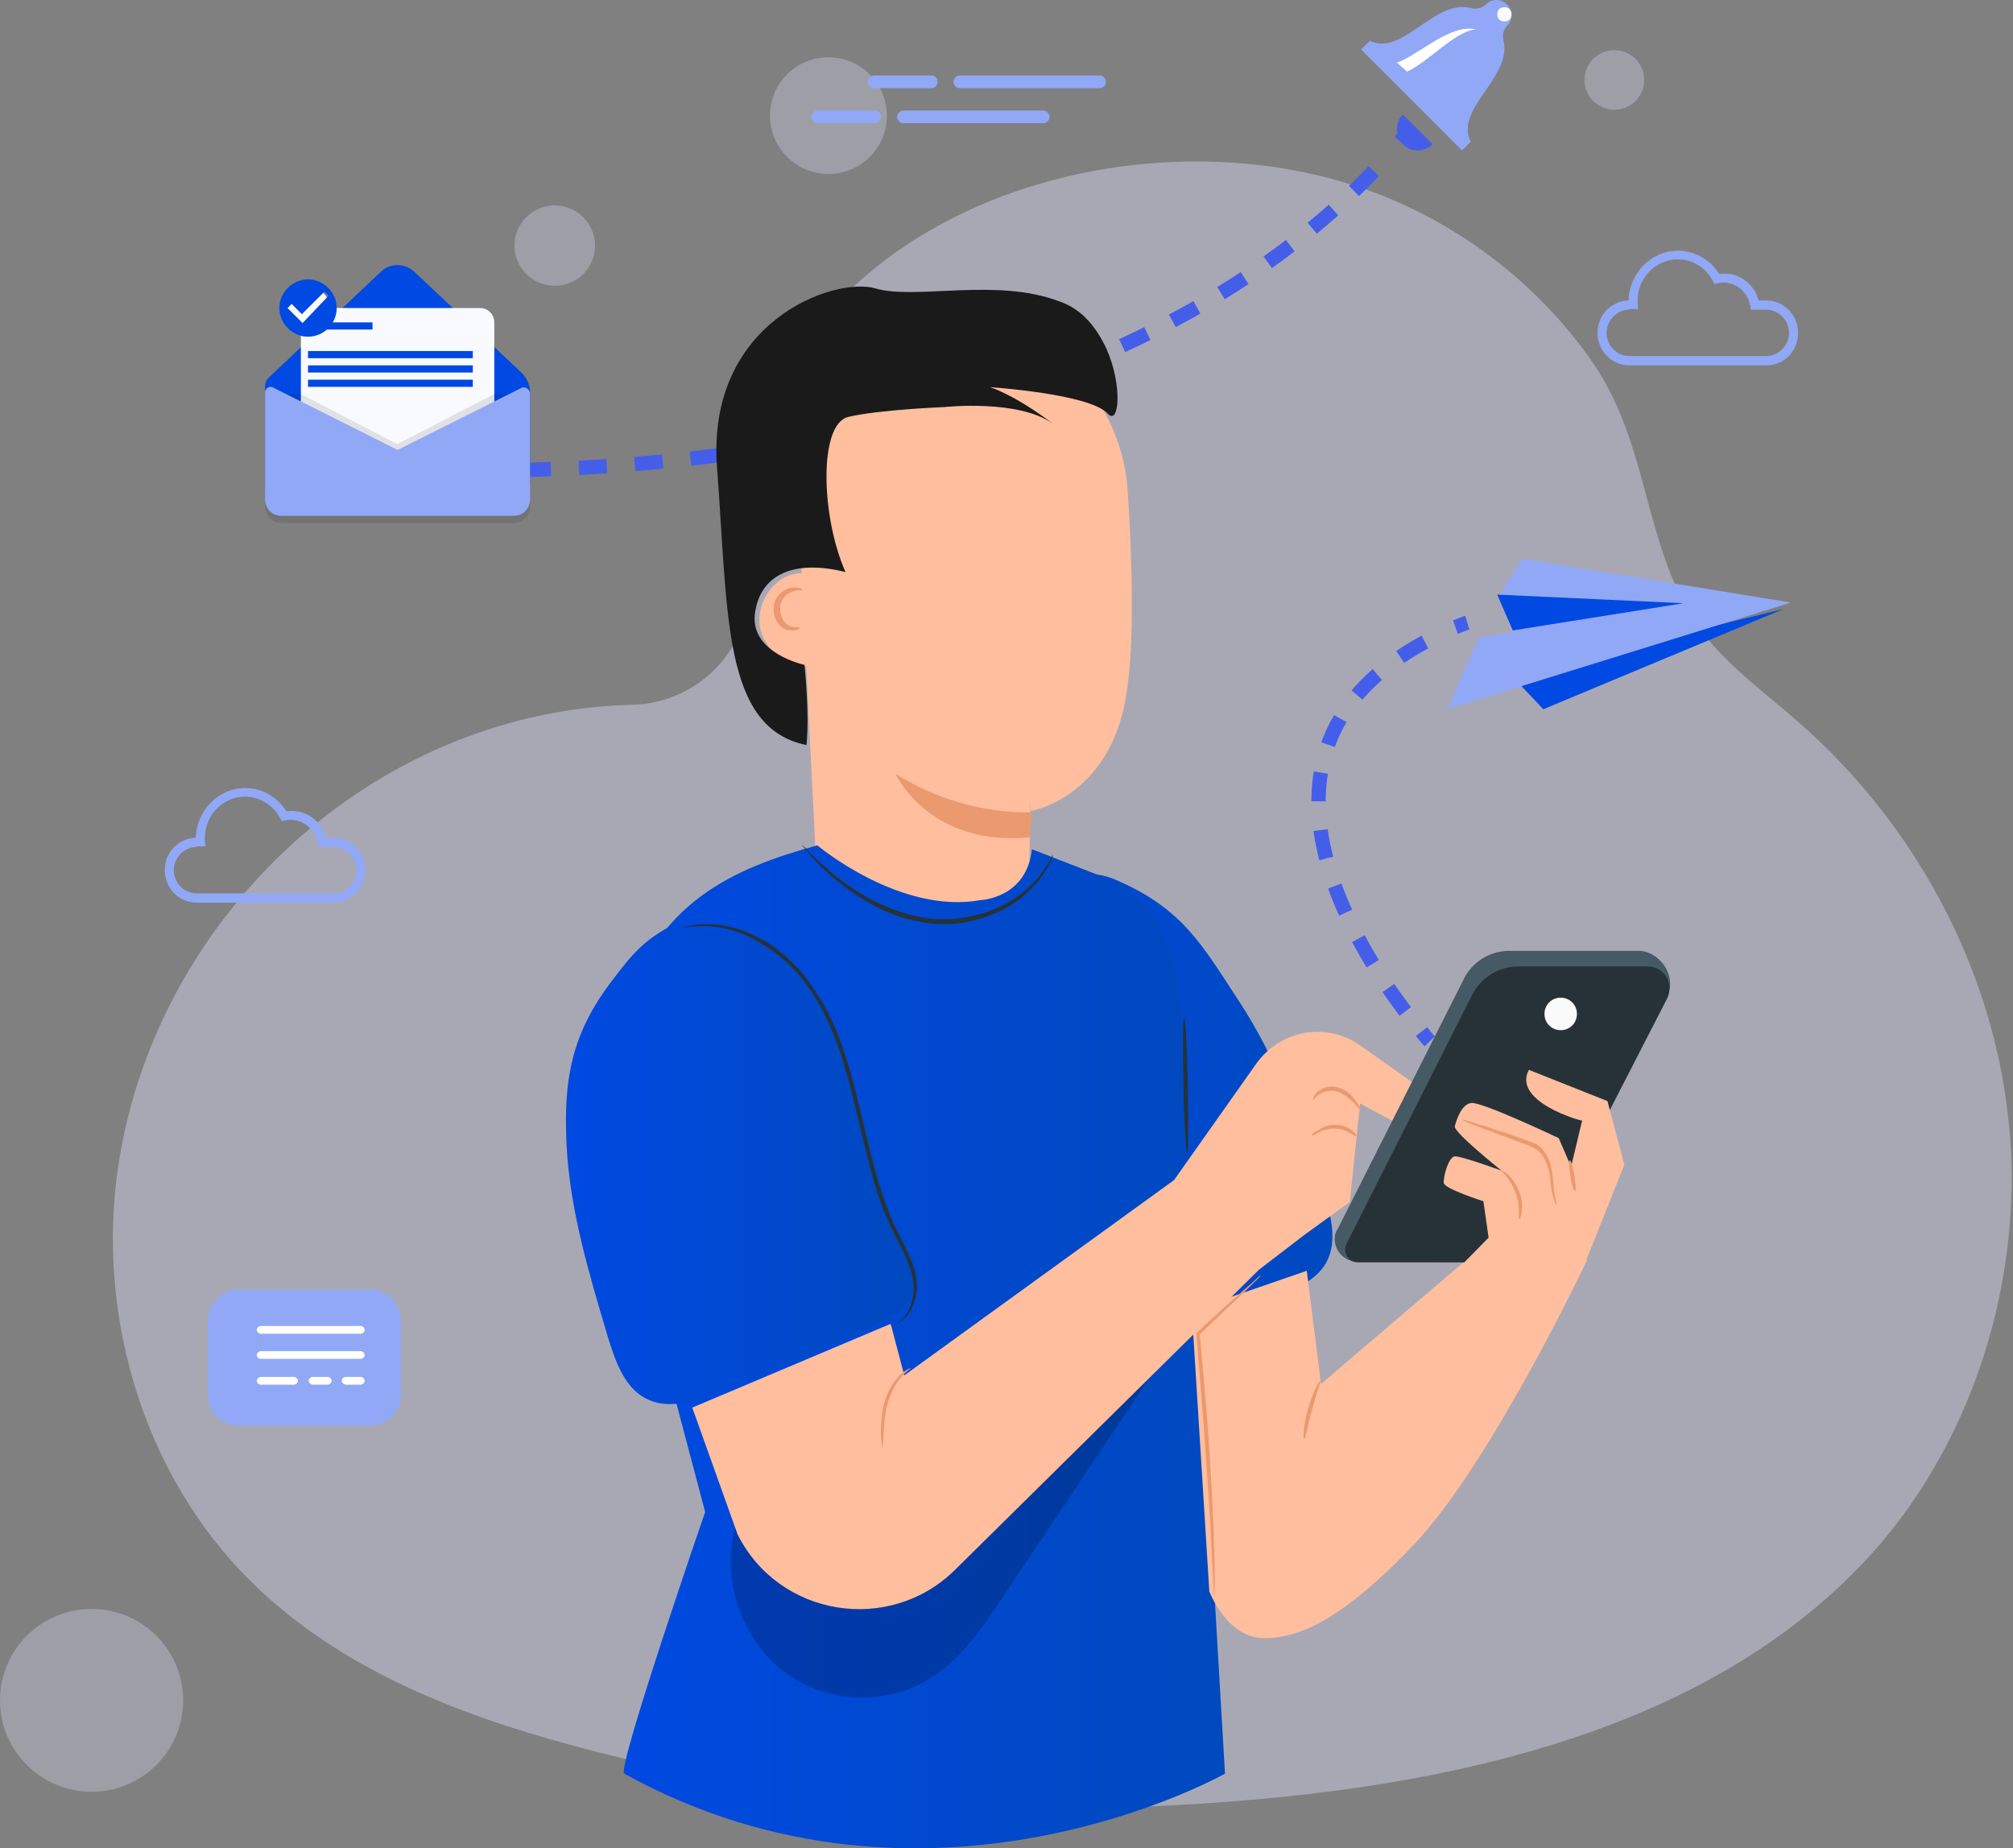 <?xml version="1.0" encoding="UTF-8"?>
<svg width="281px" height="258px" viewBox="0 0 281 258" version="1.1" xmlns="http://www.w3.org/2000/svg" xmlns:xlink="http://www.w3.org/1999/xlink">
    <rect x="0" y="0" width="281" height="258" fill="#808080" stroke="none"/>
    <!-- Generator: sketchtool 62 (101010) - https://sketch.com -->
    <title>78D06F9A-6435-4C22-A2CC-63C8213F0492@1x</title>
    <desc>Created with sketchtool.</desc>
    <defs>
        <linearGradient x1="-0.082%" y1="49.969%" x2="100.17%" y2="49.969%" id="linearGradient-1">
            <stop stop-color="#0049E2" offset="0%"></stop>
            <stop stop-color="#0049BE" offset="100%"></stop>
        </linearGradient>
        <linearGradient x1="0.08%" y1="49.986%" x2="100.036%" y2="49.986%" id="linearGradient-2">
            <stop stop-color="#0049E2" offset="0%"></stop>
            <stop stop-color="#0049BE" offset="100%"></stop>
        </linearGradient>
        <linearGradient x1="-0.013%" y1="50.028%" x2="100.065%" y2="50.028%" id="linearGradient-3">
            <stop stop-color="#0049E2" offset="0%"></stop>
            <stop stop-color="#0049BE" offset="100%"></stop>
        </linearGradient>
    </defs>
    <g id="Page-1" stroke="none" stroke-width="1" fill="none" fill-rule="evenodd">
        <g id="onboard-1" transform="translate(-39, -64)">
            <g id="1" transform="translate(39, 64)">
                <g id="Group" transform="translate(0, 6)" fill="#E1E2FE" fill-rule="nonzero">
                    <g opacity="0.41" transform="translate(15.416, 16.286)" id="Path">
                        <g>
                            <path d="M265.249,146.933 C265.521,142.41 265.431,137.886 264.886,133.452 C262.529,112.462 251.737,92.648 235.868,78.714 C230.245,73.738 223.716,69.305 220.089,62.7 C213.922,51.662 214.376,38.905 206.668,27.957 C198.96,17.01 187.715,8.505 175.019,4.071 C137.204,-9.048 84.245,12.305 89.051,57.724 C89.051,57.905 89.051,58.086 89.142,58.448 C89.777,67.857 82.341,75.819 72.91,76.09 C37.996,76.905 7.98,103.776 1.542,137.795 C-2.63,159.69 4.171,183.667 20.222,199.048 C32.193,210.629 48.244,216.962 64.295,221.305 C96.487,230.081 130.403,231.89 163.593,228.543 C194.697,225.376 227.434,216.51 247.566,192.624 C258.176,179.867 264.252,163.49 265.249,146.933 Z"></path>
                        </g>
                    </g>
                    <g opacity="0.31" transform="translate(106.1, 0)" id="Oval">
                        <ellipse transform="translate(9.54, 10.143) rotate(-80.822) translate(-9.54, -10.143) " cx="9.54" cy="10.143" rx="8.143" ry="8.161"></ellipse>
                    </g>
                    <g opacity="0.31" transform="translate(220.361, 0.905)" id="Oval">
                        <ellipse cx="4.988" cy="4.252" rx="4.171" ry="4.162"></ellipse>
                    </g>
                    <g opacity="0.31" transform="translate(69.826, 20.81)" id="Oval">
                        <ellipse transform="translate(7.614, 7.471) rotate(-75.996) translate(-7.614, -7.471) " cx="7.614" cy="7.471" rx="5.61" ry="5.622"></ellipse>
                    </g>
                    <g opacity="0.31" transform="translate(0, 218.048)" id="Oval">
                        <ellipse cx="12.786" cy="13.3" rx="12.786" ry="12.757"></ellipse>
                    </g>
                </g>
                <g id="Group" transform="translate(59, 18)" stroke="#445EEA" stroke-width="2">
                    <path d="M0.817,47.446 C0.817,47.446 1.453,47.446 2.633,47.538" id="Path"></path>
                    <path d="M6.174,47.631 C26.238,47.908 97.871,45.692 135.276,3.138" id="Path" stroke-dasharray="3.909,3.909"></path>
                    <path d="M136.457,1.754 C136.82,1.292 137.274,0.831 137.637,0.369" id="Path"></path>
                </g>
                <g id="Group" transform="translate(113, 10)" fill="#91A8F6" fill-rule="nonzero">
                    <path d="M40.481,0.533 L21,0.533 C20.553,0.533 20.106,0.889 20.106,1.422 C20.106,1.867 20.464,2.311 21,2.311 L40.481,2.311 C40.928,2.311 41.374,1.956 41.374,1.422 C41.374,0.889 40.928,0.533 40.481,0.533 Z" id="Path"></path>
                    <path d="M16.979,0.533 L9.026,0.533 C8.579,0.533 8.132,0.889 8.132,1.422 C8.132,1.867 8.489,2.311 9.026,2.311 L16.979,2.311 C17.426,2.311 17.872,1.956 17.872,1.422 C17.872,0.889 17.515,0.533 16.979,0.533 Z" id="Path"></path>
                    <path d="M32.617,5.422 L13.136,5.422 C12.689,5.422 12.243,5.778 12.243,6.311 C12.243,6.756 12.6,7.2 13.136,7.2 L32.617,7.2 C33.064,7.2 33.511,6.844 33.511,6.311 C33.511,5.867 33.064,5.422 32.617,5.422 Z" id="Path"></path>
                    <path d="M9.115,5.422 L1.162,5.422 C0.715,5.422 0.268,5.778 0.268,6.311 C0.268,6.756 0.626,7.2 1.162,7.2 L9.115,7.2 C9.562,7.2 10.009,6.844 10.009,6.311 C10.009,5.867 9.651,5.422 9.115,5.422 Z" id="Path"></path>
                </g>
                <path d="M46.574,126 L27.426,126 C24.987,126 23,123.965 23,121.468 C23,118.971 24.897,117.029 27.335,116.936 C27.426,113.145 30.497,110 34.2,110 C36.548,110 38.716,111.202 39.981,113.237 C42.6,112.867 44.858,114.532 45.49,116.936 L46.574,116.936 C49.013,116.936 51,118.971 51,121.468 C51,123.965 49.013,126 46.574,126 Z M27.426,118.231 C25.71,118.231 24.265,119.711 24.265,121.468 C24.265,123.225 25.71,124.705 27.426,124.705 L46.574,124.705 C48.29,124.705 49.735,123.225 49.735,121.468 C49.735,119.711 48.29,118.231 46.574,118.231 L44.406,118.231 L44.316,117.676 C43.955,115.549 41.968,114.069 39.8,114.532 L39.348,114.624 L39.077,114.162 C38.084,112.312 36.187,111.202 34.2,111.202 C31.129,111.202 28.6,113.792 28.6,116.936 C28.6,117.121 28.6,117.306 28.6,117.399 L28.69,118.139 L27.426,118.139 L27.426,118.231 Z" id="Shape" fill="#91A8F6" fill-rule="nonzero"></path>
                <path d="M246.574,51 L227.426,51 C224.987,51 223,48.965 223,46.468 C223,43.971 224.897,42.029 227.335,41.936 C227.426,38.145 230.497,35 234.2,35 C236.548,35 238.716,36.202 239.981,38.237 C242.6,37.867 244.858,39.532 245.49,41.936 L246.574,41.936 C249.013,41.936 251,43.971 251,46.468 C251,48.965 249.103,51 246.574,51 Z M227.426,43.231 C225.71,43.231 224.265,44.711 224.265,46.468 C224.265,48.225 225.71,49.705 227.426,49.705 L246.574,49.705 C248.29,49.705 249.735,48.225 249.735,46.468 C249.735,44.711 248.29,43.231 246.574,43.231 L244.406,43.231 L244.316,42.676 C243.955,40.549 241.968,39.069 239.8,39.532 L239.348,39.624 L239.077,39.162 C238.084,37.312 236.187,36.202 234.2,36.202 C231.129,36.202 228.6,38.792 228.6,41.936 C228.6,42.121 228.6,42.306 228.6,42.399 L228.69,43.139 L227.426,43.139 L227.426,43.231 Z" id="Shape" fill="#91A8F6" fill-rule="nonzero"></path>
                <path d="M124.574,74 L105.426,74 C102.987,74 101,71.965 101,69.468 C101,66.971 102.897,65.029 105.335,64.936 C105.426,61.145 108.497,58 112.2,58 C114.548,58 116.716,59.202 117.981,61.237 C120.6,60.867 122.858,62.532 123.49,64.936 L124.574,64.936 C127.013,64.936 129,66.971 129,69.468 C129,71.965 127.103,74 124.574,74 Z M105.426,66.231 C103.71,66.231 102.265,67.711 102.265,69.468 C102.265,71.225 103.71,72.705 105.426,72.705 L124.574,72.705 C126.29,72.705 127.735,71.225 127.735,69.468 C127.735,67.711 126.29,66.231 124.574,66.231 L122.406,66.231 L122.316,65.676 C121.955,63.549 119.968,62.069 117.8,62.532 L117.348,62.624 L117.077,62.162 C116.084,60.312 114.187,59.202 112.2,59.202 C109.129,59.202 106.6,61.792 106.6,64.936 C106.6,65.121 106.6,65.306 106.6,65.399 L106.69,66.139 L105.426,66.139 L105.426,66.231 Z" id="Shape" fill="#91A8F6" fill-rule="nonzero"></path>
                <polygon id="Path" fill="#0049E2" fill-rule="nonzero" points="211 94.303 215.433 99 249 85"></polygon>
                <polygon id="Path" fill="#91A8F6" fill-rule="nonzero" points="212.486 78 209.232 83.181 211.401 88.176 206.429 89.009 202 99 250 84.106"></polygon>
                <polygon id="Path" fill="#0049E2" fill-rule="nonzero" points="211.174 88 209 83 235 84.204"></polygon>
                <path d="M115.544,56.86 C112.91,57.133 110.912,59.401 111.003,62.033 L111.003,62.033 L113.909,120.292 C114,128.368 128.893,131 137.611,130.819 L139.246,131 C148.054,130.819 143.605,128.278 143.695,120.564 C143.877,107.678 143.877,113.123 143.877,113.214 C143.877,113.214 154.956,111.399 157.226,96.97 C158.407,89.801 158.044,78.004 157.408,68.385 C156.863,59.764 151.142,49.147 142.424,50.054 L115.544,56.86 Z" id="Path" fill="#FFBE9D" fill-rule="nonzero"></path>
                <path d="M144,113.376 C144,113.376 134.455,114.037 125,108 C125,108 129.638,118.281 143.822,116.866 L144,113.376 Z" id="Path" fill="#EB996E" fill-rule="nonzero"></path>
                <path d="M113.522,80.433 C112.373,79.708 110.747,79.98 109.503,80.614 C106.728,82.154 105.293,85.688 106.346,88.496 C107.398,91.396 110.747,93.389 114,92.936" id="Path" fill="#FFBE9D" fill-rule="nonzero"></path>
                <path d="M111.691,87.588 C111.691,87.495 111.093,87.68 110.297,87.403 C109.5,87.126 108.903,86.111 108.903,84.912 C108.903,83.712 109.799,82.789 110.595,82.605 C111.392,82.328 111.989,82.42 111.989,82.328 C112.089,82.236 111.491,81.866 110.396,82.051 C109.899,82.143 109.301,82.42 108.803,82.974 C108.306,83.435 108.007,84.173 108.007,84.912 C107.907,86.388 108.903,87.772 109.998,87.957 C111.193,88.141 111.79,87.68 111.691,87.588 Z" id="Path" fill="#EB996E" fill-rule="nonzero"></path>
                <path d="M136.128,138.965 C139.328,129.107 147.102,119.157 155.608,122.75 C165.119,126.804 167.771,131.871 172.984,139.795 C178.197,147.718 181.398,156.746 184.508,165.683 C185.696,169.184 186.885,173.238 185.056,176.37 C183.41,179.134 180.118,180.24 177.008,180.977 C169.052,183.096 161.095,184.938 153.047,186.412 C149.846,187.057 146.279,187.518 143.444,185.86 C139.786,183.741 138.688,179.134 137.957,174.988 C135.304,160.524 132.652,145.967 130,131.503" id="Path" fill="url(#linearGradient-1)" fill-rule="nonzero"></path>
                <path d="M144.049,118.545 L157.16,123.634 C163.443,128.541 165.264,137.083 164.991,145.079 L171,247.58 C171,247.58 129.572,271.025 87.143,247.58 C86.05,246.944 98.433,211.051 98.433,211.051 L86.87,167.342 C85.959,161.072 85.413,147.987 87.052,141.808 C91.24,125.906 102.53,121.18 114.094,118 C114.094,118 125.657,127.723 136.947,125.633 C137.129,125.633 143.321,125.27 144.049,118.545 Z" id="Path" fill="url(#linearGradient-2)" fill-rule="nonzero"></path>
                <g id="Group" opacity="0.2" transform="translate(102, 188)" fill="#000000" fill-rule="nonzero">
                    <g id="Path">
                        <path d="M59.194,3.236 C52.119,13.775 45.045,24.408 37.97,34.947 C35.194,39.108 32.328,43.36 28.209,46.042 C22.209,50.017 14.06,49.925 8.149,45.857 C2.239,41.789 -0.985,34.023 0.269,26.811 C0.448,25.979 0.627,25.055 1.254,24.408 C2.149,23.391 3.672,23.298 4.836,23.668 C6.09,24.038 7.164,24.87 8.328,25.425 C14.955,29.03 23.463,27.089 29.731,22.743 C36,18.398 40.567,12.019 45.313,6.009 C47.104,3.791 48.985,1.479 51.672,0.555 C54.269,-0.462 57.761,0.37 58.836,3.051"></path>
                    </g>
                </g>
                <path d="M147,119.322 C146.91,119.229 146.103,121.662 143.231,124.189 C141.795,125.406 139.91,126.623 137.577,127.372 C135.244,128.121 132.551,128.495 129.679,128.214 C126.897,127.84 124.295,126.904 122.051,125.781 C119.808,124.657 118.013,123.347 116.487,122.13 C115.051,120.913 113.885,119.884 113.167,119.135 C112.449,118.386 112,117.918 112,118.012 C112,118.012 112.359,118.48 113.077,119.322 C113.795,120.165 114.872,121.288 116.308,122.505 C117.744,123.721 119.628,125.126 121.872,126.342 C124.115,127.559 126.718,128.495 129.679,128.87 C132.551,129.244 135.423,128.776 137.756,127.934 C140.179,127.091 142.154,125.874 143.5,124.47 C144.936,123.16 145.833,121.849 146.372,120.82 C146.641,120.352 146.821,119.977 146.91,119.697 C147,119.509 147,119.416 147,119.322 Z" id="Path" fill="#263238" fill-rule="nonzero"></path>
                <path d="M94.137,129 C89.695,131.242 87.972,133.574 85.434,136.892 C79.813,144.246 78.635,150.614 79.088,159.762 C79.541,168.999 82.261,177.878 84.89,186.756 C85.978,190.254 87.338,194.11 90.692,195.456 C93.593,196.711 96.947,195.545 99.848,194.469 C107.463,191.51 114.897,188.371 122.24,184.873 C125.141,183.438 126.32,183.169 127.589,180.209 C129.311,176.443 125.141,172.497 123.962,168.551 C118.976,151.331 115.26,134.829 106.647,131.242" id="Path" fill="url(#linearGradient-3)" fill-rule="nonzero"></path>
                <g id="Group" transform="translate(96, 144)" fill-rule="nonzero">
                    <path d="M28.332,40.789 L30.233,47.985 L67.888,20.728 L79.384,4.446 C80.922,2.287 83.276,0.758 85.901,0.218 L85.901,0.218 C88.707,-0.322 91.603,0.308 93.866,1.927 L104.547,9.483 C104.547,9.483 104.276,15.241 101.651,14.071 C99.026,12.902 93.866,10.023 93.866,10.023 L92.418,23.787 L86.082,28.375 L79.746,33.232 L37.293,75.153 C28.151,84.149 12.763,81.72 6.97,70.205 L0.634,52.483 L28.332,40.789 Z" id="Path" fill="#FFBE9D"></path>
                    <path d="M31.138,46.996 C31.138,46.906 30.414,47.176 29.599,47.985 C28.784,48.795 27.879,50.144 27.427,51.854 C26.974,53.563 26.974,55.182 26.974,56.262 C27.065,57.431 27.155,58.061 27.155,58.061 C27.246,58.061 27.246,57.341 27.336,56.262 C27.427,55.182 27.427,53.653 27.879,52.034 C28.332,50.414 29.056,49.065 29.78,48.255 C30.595,47.356 31.138,46.996 31.138,46.996 Z" id="Path" fill="#EB996E"></path>
                    <path d="M93.866,10.833 C93.957,10.833 93.776,10.383 93.323,9.753 C92.871,9.124 92.147,8.224 90.97,7.864 C89.703,7.414 88.526,7.864 87.892,8.404 C87.259,9.034 87.259,9.573 87.349,9.573 C87.44,9.573 87.53,9.124 88.164,8.764 C88.707,8.404 89.793,8.044 90.789,8.404 C91.784,8.764 92.509,9.483 93.052,10.023 C93.504,10.563 93.866,10.923 93.866,10.833 Z" id="Path" fill="#EB996E"></path>
                    <path d="M87.168,14.521 C87.259,14.611 87.53,14.341 88.073,14.071 C88.616,13.801 89.341,13.532 90.246,13.532 C91.151,13.532 91.875,13.801 92.418,14.161 C92.961,14.431 93.233,14.701 93.323,14.611 C93.414,14.611 93.233,14.161 92.69,13.801 C92.237,13.352 91.332,12.992 90.336,12.992 C89.341,12.992 88.435,13.442 87.983,13.801 C87.259,14.071 87.078,14.431 87.168,14.521 Z" id="Path" fill="#EB996E"></path>
                </g>
                <path d="M124.292,185 C124.292,185 124.56,185 125.007,184.817 C125.453,184.634 126.079,184.268 126.704,183.536 C127.24,182.805 127.775,181.707 127.954,180.335 C128.133,178.963 127.775,177.408 127.15,175.853 C126.525,174.298 125.632,172.743 124.828,171.005 C124.025,169.267 123.31,167.255 122.685,165.242 C121.435,161.035 120.452,156.369 119.202,151.43 C117.952,146.582 116.255,141.917 113.754,138.258 C111.343,134.508 108.217,131.947 105.27,130.575 C102.323,129.111 99.555,128.928 97.768,129.02 C95.982,129.203 95,129.568 95,129.568 C95,129.66 95.982,129.294 97.768,129.294 C99.555,129.203 102.234,129.568 105.092,131.032 C107.949,132.495 111.075,134.965 113.397,138.624 C115.808,142.283 117.416,146.765 118.666,151.613 C119.916,156.461 120.899,161.217 122.149,165.425 C122.774,167.529 123.489,169.45 124.382,171.279 C125.186,173.017 126.079,174.572 126.704,176.127 C127.329,177.591 127.686,179.146 127.507,180.426 C127.418,181.707 126.972,182.805 126.436,183.536 C125.9,184.268 125.275,184.634 124.918,184.909 C124.471,184.909 124.292,184.909 124.292,185 Z" id="Path" fill="#263238" fill-rule="nonzero"></path>
                <path d="M165.7,161 C165.9,161 165.9,156.748 165.8,151.5 C165.7,146.252 165.5,142 165.3,142 C165.1,142 165.1,146.252 165.2,151.5 C165.3,156.838 165.6,161 165.7,161 Z" id="Path" fill="#263238" fill-rule="nonzero"></path>
                <g id="Group" transform="translate(166, 132)" fill-rule="nonzero">
                    <g transform="translate(0, 39.942)" id="Path">
                        <path d="M16.411,5.447 L18.405,21.242 L42.432,0.726 L55.579,3.903 C55.579,3.903 42.069,32.408 31.371,43.664 C20.672,54.921 14.869,56.555 10.88,56.736 C5.349,57.009 2.811,50.2 2.811,50.2 L0.363,10.984 L16.411,5.447 Z" fill="#FFBE9D"></path>
                        <path d="M18.315,20.788 C18.224,20.697 17.227,22.422 16.592,24.692 C15.957,26.961 15.867,28.958 16.048,28.958 C16.229,28.958 16.501,27.143 17.136,24.873 C17.771,22.604 18.405,20.879 18.315,20.788 Z" fill="#EB996E"></path>
                    </g>
                    <g transform="translate(19.947, 0)" id="Path">
                        <path d="M24.752,0.726 L42.795,0.726 C45.515,0.726 47.963,3.903 46.965,6.536 L28.832,41.94 C28.107,43.301 26.747,44.209 25.205,44.209 L3.173,44.118 C0.635,43.755 -0.272,40.941 0.816,39.489 L18.315,4.811 C19.493,2.269 22.032,0.726 24.752,0.726 Z" fill="#455A64"></path>
                        <path d="M26.021,2.905 L44.064,2.905 C46.331,2.905 47.781,5.265 46.784,7.353 L29.013,41.94 C28.288,43.301 26.928,44.209 25.387,44.209 L3.627,44.209 C2.267,44.209 1.451,42.847 1.995,41.667 L19.493,6.99 C20.763,4.448 23.211,2.905 26.021,2.905 Z" fill="#263238"></path>
                    </g>
                    <g transform="translate(35.36, 17.248)" id="Path">
                        <path d="M12.059,0.091 L23.029,4.448 L25.387,13.344 L20.128,26.507 L0.725,29.321 L6.437,23.512 L5.712,18.428 C5.712,18.428 0.272,16.703 0.181,15.886 C0.091,15.069 0.816,12.255 1.723,12.164 C2.539,12.074 8.251,14.161 8.251,14.161 C8.251,14.161 1.541,8.805 1.723,7.988 C1.904,7.171 2.629,4.902 3.989,4.72 C5.349,4.448 16.229,9.622 16.229,9.622 L17.952,13.617 L19.493,7.171 C19.403,7.262 9.701,4.539 12.059,0.091 Z" fill="#FFBE9D"></path>
                        <path d="M10.699,20.97 C10.789,20.97 10.971,20.607 11.061,19.88 C11.152,19.154 11.152,18.156 10.699,17.066 C10.336,16.068 9.701,15.251 9.157,14.706 C8.613,14.252 8.16,14.071 8.16,14.071 C8.069,14.161 9.52,15.251 10.155,17.157 C10.971,19.154 10.517,20.879 10.699,20.97 Z" fill="#EB996E"></path>
                        <path d="M15.957,18.973 C16.048,18.973 15.595,17.883 15.504,16.068 C15.413,15.16 15.323,14.071 14.96,12.891 C14.779,12.346 14.416,11.71 13.963,11.166 C13.509,10.621 12.784,10.258 12.149,10.076 C9.52,9.078 7.163,8.352 5.44,7.807 C3.717,7.262 2.629,6.99 2.629,6.99 C2.629,7.081 3.627,7.535 5.349,8.17 C7.072,8.805 9.429,9.713 11.968,10.621 C12.603,10.893 13.147,11.166 13.6,11.62 C14.053,12.074 14.325,12.618 14.507,13.163 C14.96,14.252 15.051,15.342 15.141,16.249 C15.323,17.974 15.867,19.063 15.957,18.973 Z" fill="#EB996E"></path>
                        <path d="M18.496,16.976 C18.677,16.976 18.587,15.977 18.405,14.797 C18.224,13.617 17.952,12.709 17.771,12.709 C17.589,12.709 17.68,13.708 17.861,14.888 C18.043,16.159 18.315,17.066 18.496,16.976 Z" fill="#EB996E"></path>
                    </g>
                    <path d="M54.128,9.532 C54.128,10.803 53.131,11.801 51.861,11.801 C50.592,11.801 49.595,10.803 49.595,9.532 C49.595,8.261 50.592,7.262 51.861,7.262 C53.131,7.262 54.128,8.261 54.128,9.532 Z" id="Path" fill="#FAFAFA"></path>
                </g>
                <path d="M176,178 C176,178 175.724,178.18 175.357,178.54 C174.898,178.99 174.255,179.53 173.52,180.16 C171.867,181.6 169.663,183.58 167.092,186.01 L167,186.1 L167,186.19 C167.276,189.79 167.643,194.11 168.01,198.7 C168.469,205.45 168.929,211.48 169.112,215.89 C169.204,218.05 169.296,219.76 169.388,221.11 C169.48,222.37 169.48,223 169.48,223 C169.48,223 169.571,222.28 169.571,221.11 C169.571,219.85 169.571,218.05 169.48,215.89 C169.388,211.48 169.02,205.36 168.561,198.7 C168.194,194.11 167.827,189.79 167.459,186.19 L167.367,186.37 C169.939,183.94 172.051,181.87 173.612,180.43 C174.347,179.71 174.898,179.17 175.357,178.72 C175.816,178.27 176,178.09 176,178 Z" id="Path" fill="#EB996E" fill-rule="nonzero"></path>
                <path d="M131.895,56.816 C131.895,56.816 142.155,55.705 146.961,59.129 C141.415,54.965 138.18,54.04 138.18,54.04 C138.18,54.04 152.138,54.965 154.633,57.741 C156.205,59.499 156.759,53.855 154.448,48.674 C153.801,47.286 152.97,45.898 151.86,44.696 C150.844,43.585 149.549,42.66 147.978,42.105 C139.104,38.682 127.827,41.92 122.189,40.255 C116.458,38.589 98.526,44.881 100.097,65.327 C101.669,85.774 100.837,101.595 112.576,104 C113.038,99.559 112.298,92.805 112.298,92.805 C112.298,92.805 104.811,91.232 105.366,85.774 C106.013,80.315 110.635,78.002 118.029,79.853 C114.609,72.174 114.24,59.221 118.399,58.203 C122.559,57.186 131.895,56.816 131.895,56.816 Z" id="Path" fill="#1A1A1A" fill-rule="nonzero"></path>
                <path d="M72.833,52.057 C73.551,52.771 74,53.754 74,54.827 L74,67.336 C74,69.392 72.383,71 70.318,71 L70.318,71 L40.682,71 C38.617,71 37,69.392 37,67.336 L37,67.336 L37,53.844 C37,53.486 37.18,53.039 37.449,52.771 L53.165,37.938 C54.422,36.687 56.488,36.687 57.835,37.938" id="Path" fill="#0049E2" fill-rule="nonzero"></path>
                <path d="M37,55 L74,55 L74,55 L74,70.632 C74,71.958 73.002,73 71.733,73 L71.733,73 L39.267,73 C37.998,73 37,71.958 37,70.632 L37,70.632 L37,55 L37,55 L37,55 Z" id="Path" fill="#000000" fill-rule="nonzero" opacity="0.1"></path>
                <path d="M43.967,43 L67.033,43 C68.106,43 69,43.894 69,44.967 L69,68.033 C69,69.106 68.106,70 67.033,70 L43.967,70 C42.894,70 42,69.106 42,68.033 L42,45.056 C42,43.894 42.894,43 43.967,43 Z" id="Path" fill="#F8FAFF" fill-rule="nonzero"></path>
                <polygon id="Path" fill="#000000" fill-rule="nonzero" opacity="0.1" points="69 55 69 71 42 71 42 55 55.455 61.994"></polygon>
                <path d="M55.5,62.804 L38.078,54.073 C37.718,53.887 37.269,54.073 37.09,54.444 C37,54.537 37,54.63 37,54.723 L37,69.678 C37,70.978 37.988,72 39.245,72 L39.245,72 L71.755,72 C73.012,72 74,70.978 74,69.678 L74,69.678 L74,55.002 C74,54.537 73.641,54.073 73.102,54.073 C73.012,54.073 72.833,54.073 72.743,54.166 L55.5,62.804 Z" id="Path" fill="#91A8F6" fill-rule="nonzero"></path>
                <rect id="Rectangle" fill="#0049E2" fill-rule="nonzero" x="44" y="45" width="8" height="1"></rect>
                <rect id="Rectangle" fill="#0049E2" fill-rule="nonzero" x="43" y="49" width="23" height="1"></rect>
                <rect id="Rectangle" fill="#0049E2" fill-rule="nonzero" x="43" y="51" width="23" height="1"></rect>
                <rect id="Rectangle" fill="#0049E2" fill-rule="nonzero" x="43" y="53" width="23" height="1"></rect>
                <circle id="Oval" fill="#FFFFFF" fill-rule="nonzero" cx="43" cy="43" r="3"></circle>
                <path d="M43,39 C40.81,39 39,40.81 39,43 C39,45.19 40.81,47 43,47 C45.19,47 47,45.19 47,43 C47,40.81 45.19,39 43,39 Z M42.238,45.095 L40.143,43 L40.714,42.429 L42.143,43.857 L45.286,40.714 L45.857,41.286 L42.238,45.095 L42.238,45.095 Z" id="Shape" fill="#0049E2" fill-rule="nonzero"></path>
                <g id="Group" transform="translate(184, 86)" stroke="#445EEA" stroke-width="2">
                    <path d="M15.575,59.364 C15.575,59.364 15.137,58.909 14.438,58" id="Path"></path>
                    <path d="M12.162,55.182 C4.112,44.545 -13.037,16.455 17.587,2.273" id="Path" stroke-dasharray="4.031,4.031"></path>
                    <path d="M19.163,1.545 C19.688,1.364 20.212,1.091 20.825,0.909" id="Path"></path>
                </g>
                <path d="M200,20.138 C199.481,20.655 198.701,21 197.922,21 C197.143,21 196.45,20.741 195.844,20.138 C194.719,19.017 194.719,17.034 195.844,16 L200,20.138 Z" id="Path" fill="#445EEA" fill-rule="nonzero"></path>
                <path d="M209.863,5.6 C209.688,4.9 209.863,4.112 210.387,3.587 L210.387,3.587 C210.825,3.15 211,2.625 211,2.1 C211,0.963 210.037,0 208.9,0 C208.375,0 207.85,0.175 207.412,0.613 L207.412,0.613 C206.887,1.137 206.1,1.312 205.4,1.137 C200.238,-0.263 195.775,7.963 191.225,5.688 L190,6.912 L204.088,21 L205.312,19.775 C202.95,15.225 211.175,10.762 209.863,5.6 Z" id="Path" fill="#91A8F6" fill-rule="nonzero"></path>
                <path d="M196.41,10 L195,8.737 C198.009,7.726 202.427,3.263 206,4.105 C203.085,4.358 199.513,8.568 196.41,10 Z" id="Path" fill="#FFFFFF" fill-rule="nonzero"></path>
                <path d="M209.273,2.727 C208.909,2.364 208.909,1.636 209.273,1.273 C209.636,0.909 210.364,0.909 210.727,1.273 C211.091,1.636 211.091,2.364 210.727,2.727 C210.364,3.091 209.636,3.091 209.273,2.727 Z" id="Path" fill="#F8FAFF" fill-rule="nonzero"></path>
                <path d="M35.258,199 L33.202,199 C30.877,199 29,197.015 29,194.557 L29,184.443 C29,181.985 30.877,180 33.202,180 L51.798,180 C54.123,180 56,181.985 56,184.443 L56,194.557 C56,197.015 54.123,199 51.798,199 L39.639,199" id="Path" fill="#91A8F6" fill-rule="nonzero"></path>
                <g id="Group" transform="translate(35, 185)" fill="#FFFFFF" fill-rule="nonzero">
                    <path d="M1.412,1.17 L15.341,1.17 C15.624,1.17 15.906,0.9 15.906,0.63 C15.906,0.36 15.624,0.09 15.341,0.09 L1.412,0.09 C1.129,0.09 0.847,0.36 0.847,0.63 C0.847,0.9 1.129,1.17 1.412,1.17 Z" id="Path"></path>
                    <path d="M1.412,4.68 L15.341,4.68 C15.624,4.68 15.906,4.41 15.906,4.14 C15.906,3.87 15.624,3.6 15.341,3.6 L1.412,3.6 C1.129,3.6 0.847,3.87 0.847,4.14 C0.847,4.5 1.129,4.68 1.412,4.68 Z" id="Path"></path>
                    <path d="M13.271,8.28 L15.341,8.28 C15.624,8.28 15.906,8.01 15.906,7.74 C15.906,7.47 15.624,7.2 15.341,7.2 L13.271,7.2 C12.988,7.2 12.706,7.47 12.706,7.74 C12.706,8.01 12.988,8.28 13.271,8.28 Z" id="Path"></path>
                    <path d="M8.659,8.28 L10.729,8.28 C11.012,8.28 11.294,8.01 11.294,7.74 C11.294,7.47 11.012,7.2 10.729,7.2 L8.659,7.2 C8.376,7.2 8.094,7.47 8.094,7.74 C8.094,8.01 8.376,8.28 8.659,8.28 Z" id="Path"></path>
                    <path d="M1.412,8.28 L6.024,8.28 C6.306,8.28 6.588,8.01 6.588,7.74 C6.588,7.47 6.306,7.2 6.024,7.2 L1.412,7.2 C1.129,7.2 0.847,7.47 0.847,7.74 C0.847,8.01 1.129,8.28 1.412,8.28 Z" id="Path"></path>
                </g>
            </g>
        </g>
    </g>
</svg>